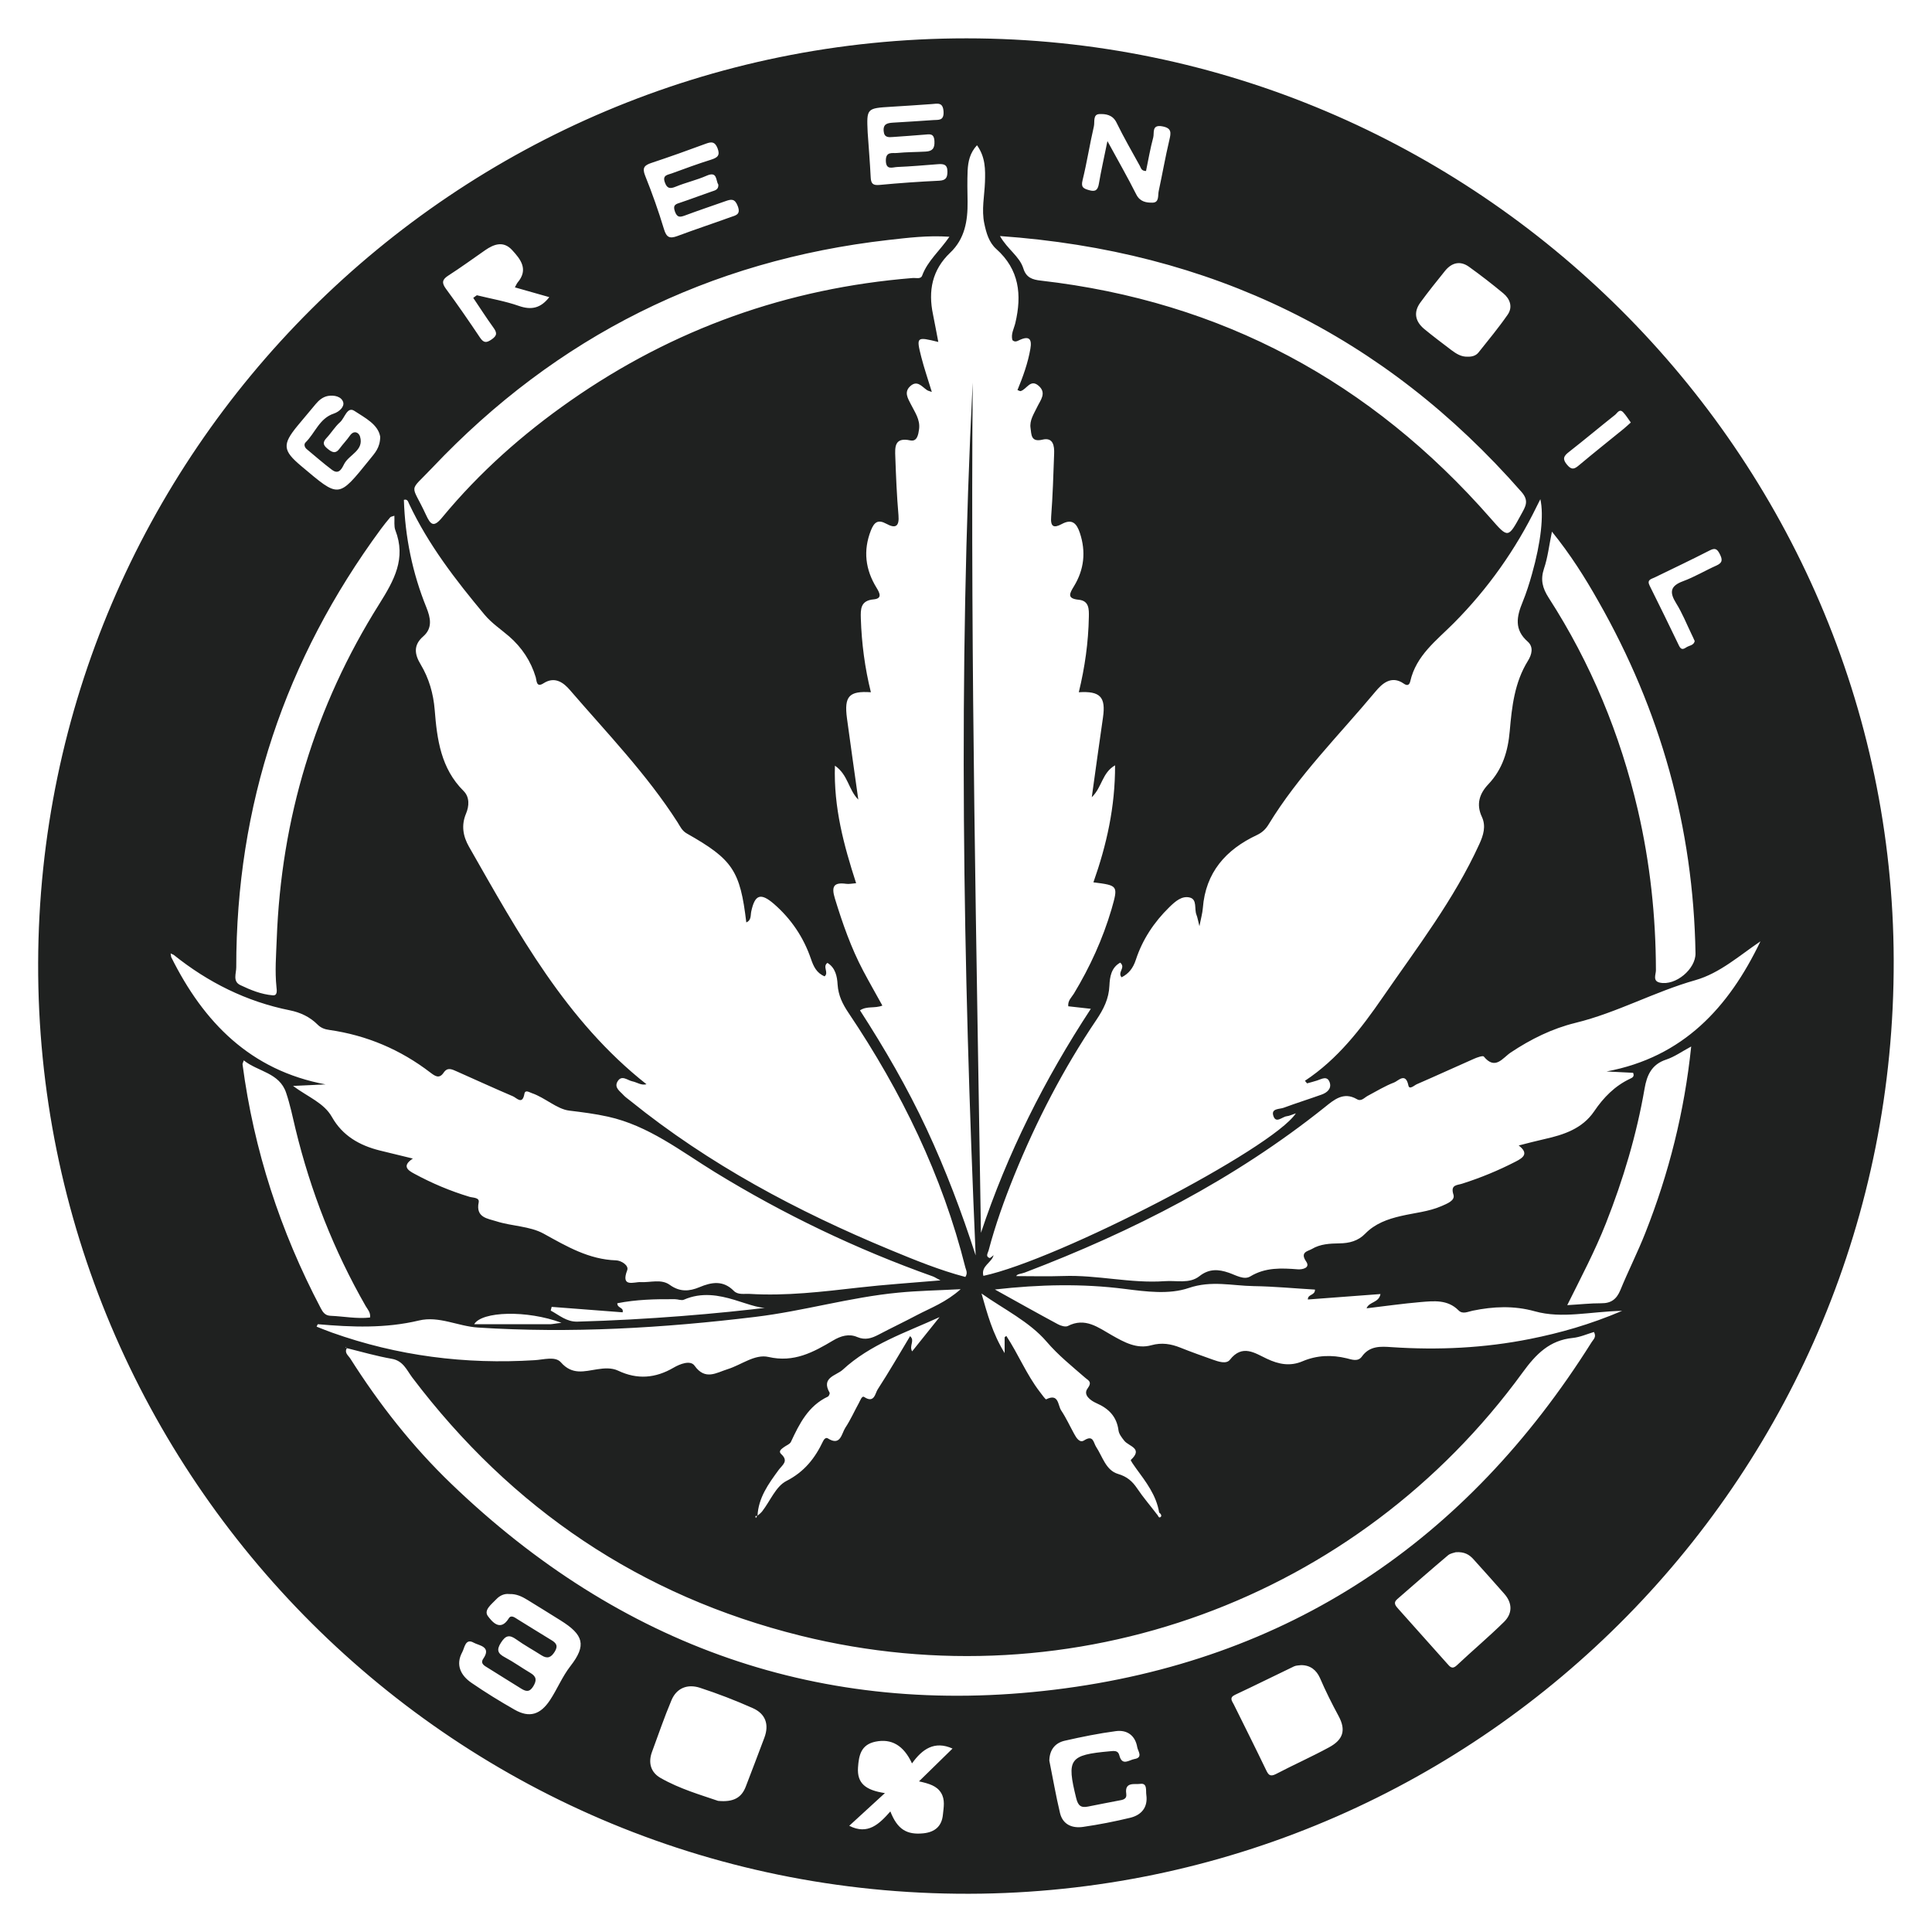 <svg width="39" height="39" viewBox="0 0 39 39" fill="none" xmlns="http://www.w3.org/2000/svg">
<path d="M19.813 38.226C9.189 38.389 0.739 29.778 0.77 19.439C0.8 9.147 9.183 0.772 19.512 0.774C29.786 0.776 38.2 9.166 38.227 19.381C38.255 29.743 29.969 38.064 19.813 38.226ZM9.626 5.96C9.909 6.03 10.2 6.079 10.473 6.175C10.729 6.265 10.918 6.219 11.088 5.998C10.854 5.932 10.629 5.868 10.394 5.801C10.419 5.755 10.43 5.727 10.448 5.704C10.673 5.439 10.51 5.234 10.335 5.045C10.163 4.86 9.973 4.926 9.793 5.051C9.545 5.224 9.301 5.401 9.048 5.564C8.927 5.642 8.913 5.708 9 5.827C9.239 6.151 9.467 6.483 9.691 6.817C9.766 6.927 9.822 6.923 9.927 6.85C10.044 6.769 10.03 6.71 9.958 6.61C9.817 6.415 9.687 6.211 9.553 6.013C9.575 5.995 9.601 5.978 9.626 5.96ZM18.372 26.971L18.38 26.981C18.467 27.066 18.348 27.17 18.413 27.279C18.601 27.044 18.783 26.817 18.966 26.588C18.284 26.899 17.569 27.135 17.012 27.65C16.88 27.77 16.57 27.805 16.746 28.112C16.756 28.128 16.733 28.182 16.713 28.192C16.317 28.378 16.138 28.737 15.966 29.106C15.944 29.153 15.872 29.177 15.823 29.214C15.775 29.25 15.705 29.295 15.771 29.354C15.926 29.497 15.791 29.573 15.718 29.673C15.512 29.954 15.307 30.236 15.291 30.606C15.248 30.59 15.243 30.609 15.257 30.644C15.267 30.63 15.276 30.616 15.286 30.601C15.321 30.57 15.362 30.541 15.389 30.504C15.548 30.298 15.662 30.005 15.872 29.897C16.238 29.71 16.452 29.436 16.616 29.09C16.635 29.048 16.676 29.013 16.708 29.034C16.97 29.201 16.986 28.94 17.064 28.821C17.169 28.662 17.247 28.486 17.339 28.319C17.366 28.27 17.399 28.169 17.445 28.2C17.65 28.336 17.666 28.125 17.717 28.047C17.946 27.694 18.156 27.33 18.372 26.971ZM20.313 26.966C20.555 27.333 20.72 27.745 20.989 28.095C21.032 28.15 21.105 28.255 21.119 28.247C21.375 28.119 21.352 28.368 21.421 28.471C21.521 28.621 21.596 28.786 21.683 28.944C21.727 29.025 21.794 29.134 21.883 29.077C22.074 28.956 22.071 29.123 22.128 29.209C22.258 29.406 22.322 29.679 22.568 29.753C22.751 29.807 22.857 29.9 22.956 30.047C23.078 30.229 23.223 30.396 23.356 30.571C23.38 30.592 23.388 30.654 23.428 30.623C23.458 30.601 23.434 30.557 23.399 30.533C23.342 30.182 23.131 29.912 22.93 29.637C22.89 29.582 22.819 29.481 22.827 29.471C23.084 29.234 22.784 29.198 22.695 29.083C22.646 29.021 22.589 28.95 22.579 28.877C22.543 28.595 22.381 28.433 22.131 28.324C22.015 28.273 21.858 28.158 21.953 28.03C22.058 27.887 21.964 27.866 21.898 27.805C21.632 27.573 21.364 27.36 21.125 27.081C20.78 26.679 20.259 26.426 19.813 26.111C19.93 26.518 20.032 26.911 20.28 27.314C20.28 27.162 20.28 27.078 20.28 26.993C20.291 26.988 20.302 26.977 20.313 26.966ZM7.001 27.214C6.995 27.208 6.99 27.201 6.984 27.198C6.982 27.197 6.976 27.201 6.971 27.205C6.982 27.206 6.993 27.208 7.006 27.209C6.943 27.303 7.028 27.359 7.068 27.419C7.653 28.343 8.325 29.199 9.111 29.954C12.521 33.232 16.587 34.681 21.284 34.109C26.008 33.534 29.604 31.113 32.13 27.092C32.163 27.039 32.232 26.99 32.176 26.888C32.035 26.93 31.895 26.993 31.749 27.008C31.28 27.055 31.007 27.333 30.737 27.704C27.4 32.288 21.666 34.383 16.162 33.019C12.933 32.218 10.327 30.457 8.32 27.804C8.211 27.658 8.139 27.47 7.912 27.43C7.604 27.376 7.303 27.289 7.001 27.214ZM3.506 19.275C3.485 19.265 3.464 19.256 3.444 19.246C3.449 19.27 3.452 19.294 3.456 19.32C4.111 20.64 5.058 21.607 6.572 21.89C6.378 21.899 6.186 21.909 5.915 21.921C6.231 22.153 6.539 22.263 6.701 22.549C6.914 22.926 7.256 23.121 7.661 23.223C7.872 23.276 8.085 23.326 8.334 23.387C8.106 23.538 8.233 23.624 8.365 23.694C8.719 23.886 9.089 24.042 9.477 24.159C9.544 24.18 9.683 24.17 9.663 24.271C9.598 24.581 9.849 24.598 10.015 24.652C10.33 24.754 10.694 24.749 10.974 24.903C11.441 25.161 11.886 25.424 12.437 25.442C12.539 25.445 12.699 25.544 12.661 25.641C12.524 26 12.806 25.873 12.933 25.881C13.131 25.892 13.349 25.812 13.522 25.938C13.723 26.082 13.912 26.07 14.118 25.984C14.363 25.881 14.598 25.839 14.814 26.059C14.897 26.143 15.024 26.113 15.133 26.119C15.871 26.164 16.6 26.075 17.331 25.992C17.862 25.931 18.395 25.897 18.985 25.846C18.898 25.801 18.866 25.779 18.831 25.766C17.29 25.218 15.821 24.514 14.428 23.659C13.737 23.234 13.093 22.723 12.272 22.541C12.01 22.483 11.752 22.451 11.49 22.419C11.242 22.389 11.004 22.158 10.735 22.066C10.684 22.049 10.602 21.991 10.586 22.08C10.545 22.312 10.429 22.161 10.354 22.13C9.974 21.968 9.599 21.796 9.223 21.629C9.13 21.589 9.037 21.534 8.957 21.651C8.867 21.785 8.784 21.724 8.686 21.65C8.082 21.187 7.403 20.899 6.65 20.791C6.56 20.779 6.479 20.752 6.41 20.682C6.256 20.527 6.061 20.437 5.853 20.395C4.974 20.219 4.2 19.831 3.506 19.275ZM20.062 25.335L20.058 25.331C20.027 25.488 19.797 25.552 19.851 25.755C21.365 25.431 25.682 23.193 26.159 22.474C26.084 22.498 26.03 22.527 25.973 22.533C25.881 22.543 25.751 22.695 25.701 22.514C25.663 22.374 25.828 22.392 25.911 22.362C26.165 22.268 26.424 22.187 26.678 22.096C26.79 22.056 26.885 21.975 26.841 21.848C26.791 21.708 26.678 21.782 26.586 21.812C26.52 21.834 26.451 21.85 26.385 21.869C26.37 21.851 26.356 21.834 26.342 21.817C27.003 21.381 27.473 20.769 27.915 20.128C28.606 19.126 29.351 18.159 29.861 17.042C29.944 16.862 30.001 16.678 29.914 16.49C29.793 16.231 29.867 16.017 30.047 15.828C30.333 15.525 30.441 15.16 30.476 14.758C30.519 14.265 30.573 13.775 30.843 13.34C30.922 13.213 30.962 13.06 30.838 12.951C30.562 12.709 30.616 12.445 30.735 12.156C30.811 11.97 30.872 11.778 30.926 11.584C31.105 10.951 31.167 10.398 31.094 10.077C31.066 10.133 31.043 10.175 31.023 10.218C30.595 11.096 30.033 11.887 29.351 12.574C28.994 12.933 28.588 13.229 28.468 13.753C28.449 13.836 28.402 13.845 28.339 13.801C28.085 13.623 27.896 13.804 27.765 13.961C27.03 14.842 26.21 15.654 25.609 16.641C25.549 16.74 25.477 16.807 25.371 16.857C24.745 17.151 24.336 17.611 24.281 18.331C24.273 18.434 24.243 18.536 24.212 18.696C24.182 18.58 24.174 18.52 24.152 18.466C24.105 18.348 24.17 18.161 24.022 18.119C23.858 18.075 23.723 18.197 23.604 18.313C23.296 18.614 23.062 18.967 22.929 19.373C22.872 19.547 22.784 19.655 22.641 19.728C22.55 19.626 22.732 19.534 22.613 19.432C22.43 19.534 22.403 19.723 22.395 19.896C22.384 20.162 22.276 20.373 22.133 20.586C21.465 21.575 20.92 22.629 20.472 23.732C20.272 24.226 20.092 24.728 19.956 25.243C19.943 25.293 19.889 25.361 19.973 25.394C19.989 25.401 20.03 25.356 20.062 25.335ZM13.053 21.886C12.947 21.918 12.86 21.847 12.764 21.828C12.666 21.808 12.551 21.691 12.467 21.829C12.391 21.956 12.517 22.028 12.586 22.106C12.626 22.15 12.679 22.184 12.725 22.222C14.314 23.505 16.095 24.453 17.973 25.231C18.47 25.437 18.969 25.641 19.487 25.777C19.54 25.696 19.501 25.641 19.487 25.585C19.021 23.727 18.195 22.033 17.131 20.45C17.008 20.267 16.923 20.097 16.908 19.874C16.899 19.71 16.864 19.536 16.703 19.437C16.597 19.513 16.738 19.634 16.645 19.709C16.481 19.639 16.422 19.507 16.371 19.359C16.222 18.921 15.969 18.547 15.621 18.245C15.353 18.015 15.238 18.059 15.165 18.399C15.148 18.477 15.17 18.577 15.065 18.62C14.941 17.576 14.792 17.35 13.866 16.826C13.767 16.77 13.73 16.683 13.678 16.6C13.055 15.627 12.254 14.799 11.506 13.931C11.384 13.788 11.206 13.644 10.975 13.791C10.826 13.888 10.835 13.745 10.815 13.672C10.716 13.343 10.534 13.071 10.278 12.847C10.111 12.703 9.927 12.582 9.782 12.409C9.2 11.711 8.646 10.996 8.257 10.168C8.239 10.131 8.228 10.069 8.153 10.09C8.177 10.841 8.325 11.566 8.608 12.264C8.69 12.469 8.738 12.677 8.543 12.847C8.339 13.024 8.369 13.211 8.492 13.413C8.66 13.694 8.748 14.001 8.775 14.329C8.822 14.926 8.899 15.511 9.358 15.967C9.482 16.09 9.472 16.271 9.407 16.425C9.308 16.662 9.347 16.88 9.466 17.09C10.462 18.836 11.427 20.607 13.049 21.886H13.053ZM22.072 17.811C22.339 17.056 22.512 16.287 22.509 15.449C22.244 15.602 22.25 15.889 22.039 16.093C22.118 15.521 22.19 15.003 22.265 14.484C22.325 14.07 22.21 13.946 21.777 13.974C21.899 13.472 21.971 12.965 21.98 12.451C21.983 12.3 21.986 12.127 21.777 12.107C21.53 12.083 21.591 11.979 21.68 11.833C21.885 11.496 21.924 11.137 21.799 10.759C21.734 10.565 21.643 10.465 21.432 10.579C21.267 10.668 21.203 10.63 21.219 10.43C21.251 10.009 21.264 9.584 21.279 9.161C21.286 8.999 21.26 8.823 21.043 8.875C20.806 8.932 20.822 8.766 20.803 8.642C20.779 8.486 20.871 8.354 20.936 8.217C21.003 8.077 21.135 7.931 20.963 7.785C20.799 7.645 20.725 7.861 20.602 7.895C20.59 7.898 20.572 7.885 20.539 7.874C20.65 7.605 20.749 7.332 20.799 7.044C20.834 6.847 20.779 6.771 20.579 6.865C20.536 6.884 20.49 6.916 20.437 6.866C20.402 6.744 20.469 6.634 20.496 6.52C20.63 5.952 20.577 5.441 20.111 5.026C19.965 4.895 19.91 4.706 19.87 4.515C19.81 4.233 19.873 3.953 19.883 3.673C19.891 3.422 19.894 3.174 19.722 2.932C19.578 3.087 19.543 3.261 19.533 3.439C19.524 3.651 19.528 3.862 19.532 4.074C19.536 4.458 19.476 4.821 19.182 5.1C18.815 5.448 18.734 5.871 18.834 6.348C18.872 6.528 18.902 6.709 18.941 6.903C18.5 6.795 18.494 6.796 18.597 7.206C18.656 7.437 18.734 7.661 18.81 7.912C18.758 7.893 18.729 7.888 18.709 7.872C18.605 7.801 18.513 7.666 18.372 7.798C18.246 7.915 18.326 8.041 18.384 8.155C18.465 8.317 18.578 8.468 18.553 8.662C18.538 8.769 18.516 8.92 18.375 8.89C18.054 8.821 18.065 9.025 18.073 9.225C18.087 9.618 18.103 10.01 18.137 10.401C18.156 10.628 18.078 10.675 17.892 10.573C17.723 10.481 17.647 10.539 17.58 10.708C17.42 11.116 17.469 11.498 17.693 11.863C17.762 11.975 17.812 12.083 17.636 12.099C17.371 12.123 17.371 12.293 17.377 12.485C17.393 12.987 17.458 13.483 17.58 13.974C17.139 13.944 17.038 14.055 17.097 14.499C17.169 15.036 17.247 15.573 17.326 16.141C17.126 15.942 17.121 15.64 16.854 15.456C16.827 16.304 17.034 17.062 17.282 17.829C17.199 17.835 17.139 17.849 17.081 17.841C16.826 17.806 16.78 17.897 16.854 18.139C17.008 18.641 17.18 19.134 17.426 19.599C17.55 19.833 17.682 20.063 17.812 20.299C17.654 20.361 17.503 20.302 17.36 20.395C17.86 21.17 18.318 21.959 18.705 22.789C19.091 23.616 19.412 24.466 19.695 25.342C19.439 19.466 19.339 13.594 19.635 7.723C19.59 13.443 19.713 19.16 19.802 24.886C20.336 23.282 21.084 21.791 22.02 20.364C21.835 20.343 21.699 20.329 21.564 20.313C21.553 20.195 21.632 20.133 21.677 20.059C22.002 19.521 22.26 18.956 22.438 18.353C22.574 17.875 22.573 17.875 22.072 17.811ZM35.537 19.002C35.112 19.289 34.717 19.645 34.226 19.785C33.398 20.019 32.642 20.443 31.806 20.647C31.332 20.763 30.9 20.977 30.495 21.247C30.331 21.357 30.184 21.61 29.952 21.327C29.933 21.305 29.821 21.344 29.759 21.371C29.373 21.541 28.989 21.718 28.601 21.886C28.547 21.91 28.449 22.007 28.43 21.91C28.374 21.639 28.223 21.821 28.143 21.851C27.958 21.921 27.784 22.029 27.606 22.123C27.538 22.16 27.479 22.241 27.39 22.188C27.12 22.031 26.926 22.203 26.744 22.349C24.916 23.811 22.863 24.859 20.687 25.688C20.617 25.715 20.531 25.714 20.514 25.76C20.823 25.76 21.144 25.769 21.464 25.758C22.15 25.733 22.825 25.911 23.512 25.862C23.747 25.844 24.009 25.92 24.211 25.762C24.406 25.607 24.597 25.62 24.805 25.692C24.948 25.741 25.112 25.844 25.239 25.766C25.547 25.58 25.867 25.598 26.199 25.623C26.288 25.63 26.456 25.595 26.367 25.466C26.234 25.272 26.405 25.258 26.483 25.212C26.651 25.111 26.847 25.102 27.038 25.099C27.236 25.097 27.416 25.051 27.559 24.903C27.757 24.7 28.01 24.609 28.279 24.547C28.552 24.483 28.838 24.46 29.098 24.347C29.206 24.299 29.378 24.237 29.34 24.116C29.273 23.911 29.416 23.927 29.513 23.895C29.888 23.776 30.249 23.627 30.598 23.447C30.753 23.368 30.864 23.282 30.657 23.123C30.846 23.075 31.01 23.031 31.177 22.994C31.568 22.907 31.941 22.784 32.179 22.435C32.37 22.153 32.597 21.921 32.907 21.775C32.952 21.755 32.999 21.729 32.966 21.656C32.789 21.646 32.61 21.637 32.43 21.629C33.976 21.34 34.895 20.34 35.537 19.002ZM20.083 26.03C20.533 26.28 20.941 26.509 21.354 26.731C21.413 26.763 21.505 26.791 21.554 26.768C21.907 26.586 22.169 26.798 22.447 26.955C22.694 27.095 22.949 27.238 23.243 27.155C23.453 27.097 23.637 27.128 23.83 27.205C24.044 27.291 24.262 27.368 24.481 27.446C24.595 27.486 24.754 27.542 24.827 27.449C25.078 27.128 25.331 27.314 25.571 27.427C25.813 27.542 26.044 27.586 26.296 27.478C26.585 27.356 26.882 27.346 27.184 27.419C27.289 27.445 27.413 27.494 27.492 27.383C27.648 27.165 27.869 27.178 28.093 27.194C29.032 27.257 29.964 27.213 30.889 27.028C31.498 26.906 32.092 26.739 32.745 26.461C32.095 26.475 31.534 26.625 30.981 26.47C30.559 26.353 30.147 26.372 29.728 26.458C29.632 26.477 29.526 26.537 29.442 26.451C29.221 26.229 28.944 26.262 28.676 26.284C28.314 26.315 27.954 26.367 27.586 26.41C27.638 26.273 27.832 26.303 27.867 26.122C27.363 26.16 26.882 26.195 26.401 26.232C26.399 26.119 26.545 26.157 26.545 26.032C26.127 26.008 25.72 25.968 25.309 25.962C24.87 25.955 24.456 25.843 23.995 26C23.601 26.135 23.137 26.073 22.708 26.019C21.847 25.909 20.99 25.928 20.083 26.03ZM19.165 4.779C18.726 4.749 18.329 4.8 17.935 4.844C14.31 5.256 11.237 6.79 8.73 9.438C8.233 9.964 8.296 9.734 8.6 10.395C8.694 10.598 8.756 10.654 8.93 10.441C9.679 9.535 10.553 8.761 11.515 8.089C13.594 6.637 15.899 5.816 18.426 5.612C18.492 5.607 18.588 5.641 18.616 5.561C18.726 5.264 18.972 5.062 19.165 4.779ZM20.186 4.765C20.339 5.035 20.58 5.173 20.657 5.417C20.715 5.606 20.841 5.646 21.014 5.665C24.661 6.083 27.673 7.705 30.087 10.46C30.446 10.87 30.441 10.872 30.71 10.379C30.792 10.228 30.873 10.112 30.714 9.931C27.937 6.761 24.441 5.064 20.186 4.765ZM19.392 26.024C18.923 26.049 18.526 26.055 18.132 26.094C17.159 26.187 16.219 26.466 15.248 26.583C13.386 26.809 11.522 26.919 9.645 26.798C9.243 26.772 8.86 26.559 8.457 26.656C7.78 26.818 7.101 26.791 6.418 26.731C6.412 26.731 6.404 26.755 6.391 26.78C6.494 26.82 6.595 26.863 6.698 26.899C8.025 27.372 9.393 27.545 10.796 27.457C10.975 27.446 11.21 27.373 11.322 27.5C11.552 27.763 11.795 27.68 12.06 27.64C12.197 27.619 12.347 27.607 12.478 27.669C12.864 27.852 13.23 27.823 13.598 27.608C13.723 27.535 13.937 27.449 14.021 27.569C14.237 27.871 14.46 27.71 14.687 27.639C14.965 27.553 15.237 27.329 15.513 27.392C16.026 27.51 16.416 27.298 16.816 27.06C16.97 26.968 17.137 26.917 17.305 26.99C17.466 27.058 17.595 27.015 17.735 26.942C17.992 26.806 18.256 26.682 18.513 26.545C18.793 26.399 19.095 26.289 19.392 26.024ZM7.961 10.411C7.912 10.428 7.888 10.43 7.877 10.443C7.812 10.52 7.748 10.598 7.689 10.679C5.752 13.31 4.767 16.257 4.769 19.528C4.769 19.648 4.694 19.809 4.848 19.884C5.057 19.984 5.274 20.073 5.508 20.092C5.602 20.1 5.589 19.997 5.581 19.927C5.547 19.604 5.574 19.283 5.586 18.962C5.676 16.522 6.356 14.259 7.654 12.196C7.956 11.714 8.203 11.275 7.98 10.701C7.95 10.62 7.967 10.522 7.961 10.411ZM31.328 10.732C31.27 11.011 31.244 11.255 31.167 11.48C31.093 11.704 31.137 11.871 31.261 12.065C32.114 13.388 32.707 14.823 33.063 16.355C33.309 17.417 33.425 18.496 33.427 19.587C33.427 19.671 33.355 19.804 33.508 19.836C33.824 19.903 34.231 19.563 34.226 19.243C34.183 16.705 33.519 14.338 32.265 12.137C31.995 11.658 31.701 11.193 31.328 10.732ZM4.921 21.405C4.907 21.451 4.894 21.47 4.896 21.486C5.125 23.22 5.659 24.855 6.472 26.402C6.515 26.485 6.56 26.556 6.671 26.561C6.938 26.572 7.202 26.626 7.47 26.596C7.484 26.493 7.421 26.432 7.383 26.367C6.738 25.242 6.27 24.047 5.965 22.788C5.907 22.544 5.856 22.297 5.776 22.06C5.64 21.651 5.206 21.635 4.921 21.405ZM34.139 21.125C33.953 21.225 33.803 21.333 33.635 21.389C33.341 21.484 33.244 21.705 33.198 21.974C33.037 22.908 32.766 23.811 32.418 24.693C32.197 25.253 31.916 25.785 31.637 26.346C31.889 26.332 32.108 26.307 32.325 26.308C32.524 26.31 32.634 26.224 32.709 26.043C32.869 25.652 33.061 25.275 33.215 24.883C33.689 23.683 34.002 22.443 34.139 21.125ZM10.281 32.178C10.178 32.165 10.085 32.211 10.015 32.286C9.925 32.383 9.757 32.502 9.85 32.625C9.923 32.72 10.095 32.952 10.27 32.669C10.319 32.588 10.399 32.658 10.454 32.691C10.678 32.827 10.897 32.968 11.121 33.102C11.22 33.16 11.275 33.216 11.199 33.34C11.126 33.458 11.052 33.492 10.931 33.415C10.761 33.306 10.584 33.21 10.421 33.093C10.284 32.995 10.208 33.011 10.114 33.157C10.017 33.308 10.047 33.378 10.194 33.456C10.37 33.55 10.535 33.669 10.708 33.771C10.832 33.844 10.837 33.922 10.764 34.042C10.688 34.165 10.615 34.146 10.516 34.084C10.295 33.944 10.071 33.81 9.85 33.669C9.787 33.629 9.687 33.585 9.755 33.484C9.928 33.235 9.664 33.218 9.563 33.16C9.393 33.063 9.378 33.267 9.332 33.349C9.191 33.608 9.301 33.823 9.52 33.972C9.801 34.165 10.092 34.344 10.389 34.513C10.688 34.683 10.909 34.613 11.104 34.317C11.25 34.095 11.347 33.849 11.515 33.632C11.844 33.21 11.781 33.001 11.317 32.711C11.094 32.572 10.873 32.434 10.649 32.297C10.54 32.23 10.424 32.172 10.281 32.178ZM14.495 36.353C14.82 36.385 14.973 36.277 15.054 36.066C15.181 35.738 15.305 35.409 15.429 35.08C15.531 34.81 15.453 34.594 15.194 34.48C14.846 34.325 14.488 34.187 14.126 34.069C13.878 33.99 13.657 34.073 13.553 34.325C13.409 34.666 13.29 35.017 13.162 35.363C13.081 35.581 13.135 35.775 13.33 35.888C13.724 36.114 14.158 36.236 14.495 36.353ZM26.265 33.613C26.223 33.62 26.167 33.617 26.124 33.637C25.725 33.828 25.331 34.025 24.931 34.212C24.808 34.27 24.87 34.337 24.905 34.405C25.123 34.847 25.344 35.285 25.557 35.729C25.603 35.824 25.636 35.873 25.755 35.812C26.111 35.626 26.478 35.463 26.831 35.271C27.114 35.117 27.174 34.926 27.022 34.642C26.885 34.389 26.758 34.135 26.645 33.872C26.575 33.717 26.456 33.613 26.265 33.613ZM17.863 36.196C17.577 36.458 17.356 36.66 17.143 36.856C17.52 37.048 17.75 36.819 17.973 36.566C18.113 36.924 18.3 37.043 18.64 37.008C18.869 36.984 19.012 36.868 19.034 36.63C19.049 36.482 19.082 36.328 18.996 36.19C18.909 36.05 18.758 36.005 18.551 35.959C18.804 35.711 19.017 35.503 19.228 35.297C18.863 35.133 18.615 35.309 18.41 35.597C18.241 35.231 17.994 35.091 17.671 35.158C17.38 35.219 17.337 35.433 17.32 35.679C17.299 35.996 17.469 36.137 17.863 36.196ZM29.384 31.334C29.361 31.344 29.283 31.353 29.232 31.394C28.887 31.685 28.547 31.984 28.206 32.28C28.115 32.359 28.175 32.418 28.231 32.482C28.56 32.849 28.887 33.216 29.214 33.583C29.268 33.644 29.313 33.706 29.407 33.618C29.721 33.322 30.052 33.044 30.36 32.741C30.533 32.571 30.533 32.362 30.366 32.173C30.161 31.94 29.953 31.706 29.744 31.476C29.663 31.385 29.562 31.32 29.384 31.334ZM21.182 35.54C21.254 35.894 21.314 36.25 21.398 36.6C21.456 36.837 21.65 36.91 21.866 36.878C22.183 36.832 22.5 36.77 22.811 36.695C23.043 36.64 23.175 36.482 23.14 36.231C23.127 36.145 23.165 35.988 23.016 36.01C22.913 36.026 22.698 35.961 22.735 36.207C22.752 36.323 22.662 36.333 22.582 36.347C22.376 36.388 22.169 36.425 21.963 36.468C21.816 36.498 21.761 36.446 21.724 36.296C21.529 35.508 21.584 35.425 22.403 35.352C22.49 35.344 22.57 35.331 22.595 35.433C22.652 35.659 22.795 35.525 22.902 35.508C23.081 35.478 22.968 35.344 22.957 35.271C22.918 35.037 22.756 34.915 22.527 34.945C22.18 34.991 21.835 35.061 21.492 35.139C21.295 35.185 21.187 35.325 21.182 35.54ZM14.501 3.727C14.444 3.644 14.487 3.449 14.264 3.547C14.062 3.636 13.845 3.684 13.641 3.768C13.519 3.819 13.462 3.802 13.419 3.676C13.37 3.533 13.481 3.53 13.559 3.501C13.823 3.404 14.086 3.307 14.355 3.223C14.482 3.182 14.542 3.139 14.484 2.991C14.434 2.866 14.372 2.856 14.259 2.897C13.893 3.033 13.524 3.164 13.152 3.288C13.011 3.335 12.958 3.384 13.023 3.546C13.165 3.9 13.293 4.26 13.403 4.625C13.454 4.794 13.518 4.822 13.673 4.765C14.031 4.631 14.393 4.512 14.751 4.382C14.847 4.347 14.96 4.336 14.892 4.159C14.832 4.002 14.757 4.021 14.644 4.061C14.369 4.158 14.094 4.25 13.821 4.352C13.721 4.388 13.668 4.39 13.624 4.269C13.575 4.132 13.648 4.118 13.74 4.088C13.95 4.018 14.156 3.938 14.364 3.867C14.433 3.843 14.506 3.832 14.501 3.727ZM7.675 8.816C7.634 8.567 7.368 8.435 7.155 8.295C7.008 8.198 6.96 8.438 6.865 8.522C6.76 8.615 6.687 8.74 6.591 8.842C6.509 8.929 6.521 8.985 6.612 9.058C6.703 9.133 6.774 9.168 6.857 9.053C6.922 8.964 7 8.885 7.063 8.794C7.148 8.673 7.246 8.735 7.268 8.813C7.351 9.093 7.051 9.174 6.95 9.362C6.908 9.44 6.85 9.594 6.704 9.486C6.528 9.354 6.361 9.207 6.191 9.066C6.147 9.029 6.131 8.969 6.167 8.932C6.361 8.742 6.447 8.445 6.738 8.349C6.852 8.311 6.955 8.209 6.928 8.119C6.893 8.004 6.747 7.971 6.62 7.993C6.518 8.012 6.439 8.077 6.374 8.155C6.251 8.302 6.127 8.448 6.007 8.594C5.694 8.974 5.708 9.095 6.081 9.408C6.852 10.055 6.819 10.072 7.47 9.266C7.562 9.15 7.673 9.042 7.675 8.816ZM17.515 2.673C17.536 2.975 17.561 3.276 17.576 3.578C17.582 3.706 17.62 3.746 17.755 3.733C18.156 3.695 18.558 3.667 18.958 3.648C19.095 3.641 19.125 3.586 19.125 3.462C19.125 3.309 19.036 3.307 18.926 3.315C18.656 3.336 18.384 3.36 18.113 3.371C18.02 3.374 17.884 3.443 17.882 3.241C17.881 3.05 18.019 3.098 18.111 3.088C18.302 3.069 18.492 3.071 18.685 3.06C18.817 3.053 18.871 2.999 18.863 2.85C18.855 2.684 18.764 2.71 18.662 2.718C18.453 2.735 18.241 2.751 18.032 2.765C17.939 2.772 17.849 2.783 17.838 2.646C17.825 2.497 17.919 2.484 18.025 2.476C18.297 2.459 18.567 2.444 18.839 2.424C18.941 2.416 19.056 2.444 19.047 2.257C19.037 2.055 18.925 2.093 18.805 2.101C18.535 2.12 18.264 2.139 17.992 2.155C17.493 2.185 17.493 2.185 17.515 2.673ZM22.355 2.848C22.579 3.258 22.768 3.589 22.938 3.927C23.013 4.075 23.143 4.093 23.265 4.091C23.405 4.089 23.37 3.945 23.39 3.857C23.464 3.514 23.524 3.168 23.605 2.826C23.639 2.681 23.656 2.587 23.466 2.551C23.243 2.508 23.304 2.681 23.28 2.773C23.219 2.999 23.18 3.23 23.134 3.452C23.038 3.451 23.032 3.39 23.01 3.35C22.851 3.061 22.684 2.773 22.539 2.476C22.462 2.316 22.319 2.297 22.19 2.303C22.059 2.309 22.101 2.462 22.082 2.548C21.998 2.909 21.942 3.277 21.853 3.638C21.818 3.781 21.869 3.805 21.982 3.838C22.114 3.877 22.161 3.837 22.183 3.706C22.226 3.451 22.284 3.198 22.355 2.848ZM29.628 7.2C29.713 7.203 29.793 7.181 29.845 7.116C30.045 6.865 30.252 6.615 30.435 6.351C30.54 6.199 30.484 6.035 30.346 5.921C30.122 5.735 29.89 5.555 29.653 5.385C29.477 5.259 29.307 5.301 29.173 5.464C29.002 5.676 28.831 5.889 28.671 6.108C28.528 6.305 28.569 6.49 28.75 6.641C28.928 6.788 29.114 6.927 29.299 7.068C29.397 7.141 29.499 7.206 29.628 7.2ZM11.136 26.381C11.129 26.407 11.123 26.431 11.117 26.456C11.288 26.547 11.436 26.685 11.655 26.679C13.084 26.64 14.504 26.518 15.591 26.383C15.207 26.512 14.525 25.919 13.803 26.237C13.756 26.257 13.684 26.226 13.624 26.226C13.23 26.222 12.836 26.233 12.461 26.308C12.461 26.413 12.594 26.384 12.569 26.491C12.089 26.454 11.612 26.418 11.136 26.381ZM34.21 12.941C34.186 12.887 34.166 12.841 34.143 12.796C34.043 12.588 33.957 12.372 33.835 12.177C33.7 11.959 33.711 11.83 33.973 11.733C34.207 11.647 34.425 11.515 34.653 11.414C34.78 11.356 34.769 11.288 34.714 11.18C34.66 11.073 34.614 11.059 34.509 11.113C34.143 11.301 33.772 11.476 33.401 11.657C33.334 11.69 33.239 11.7 33.3 11.822C33.501 12.226 33.7 12.631 33.895 13.038C33.934 13.116 33.975 13.111 34.035 13.071C34.096 13.028 34.191 13.032 34.21 12.941ZM32.92 8.529C32.866 8.454 32.825 8.387 32.772 8.329C32.693 8.238 32.648 8.338 32.604 8.373C32.291 8.621 31.985 8.878 31.669 9.125C31.56 9.209 31.537 9.269 31.636 9.385C31.728 9.494 31.784 9.468 31.874 9.392C32.173 9.141 32.478 8.899 32.78 8.653C32.825 8.616 32.866 8.576 32.92 8.529ZM11.334 26.702C10.634 26.442 9.726 26.47 9.572 26.731C10.089 26.731 10.6 26.731 11.112 26.731C11.158 26.729 11.204 26.718 11.334 26.702Z" fill="#1F2120"/>
</svg>
